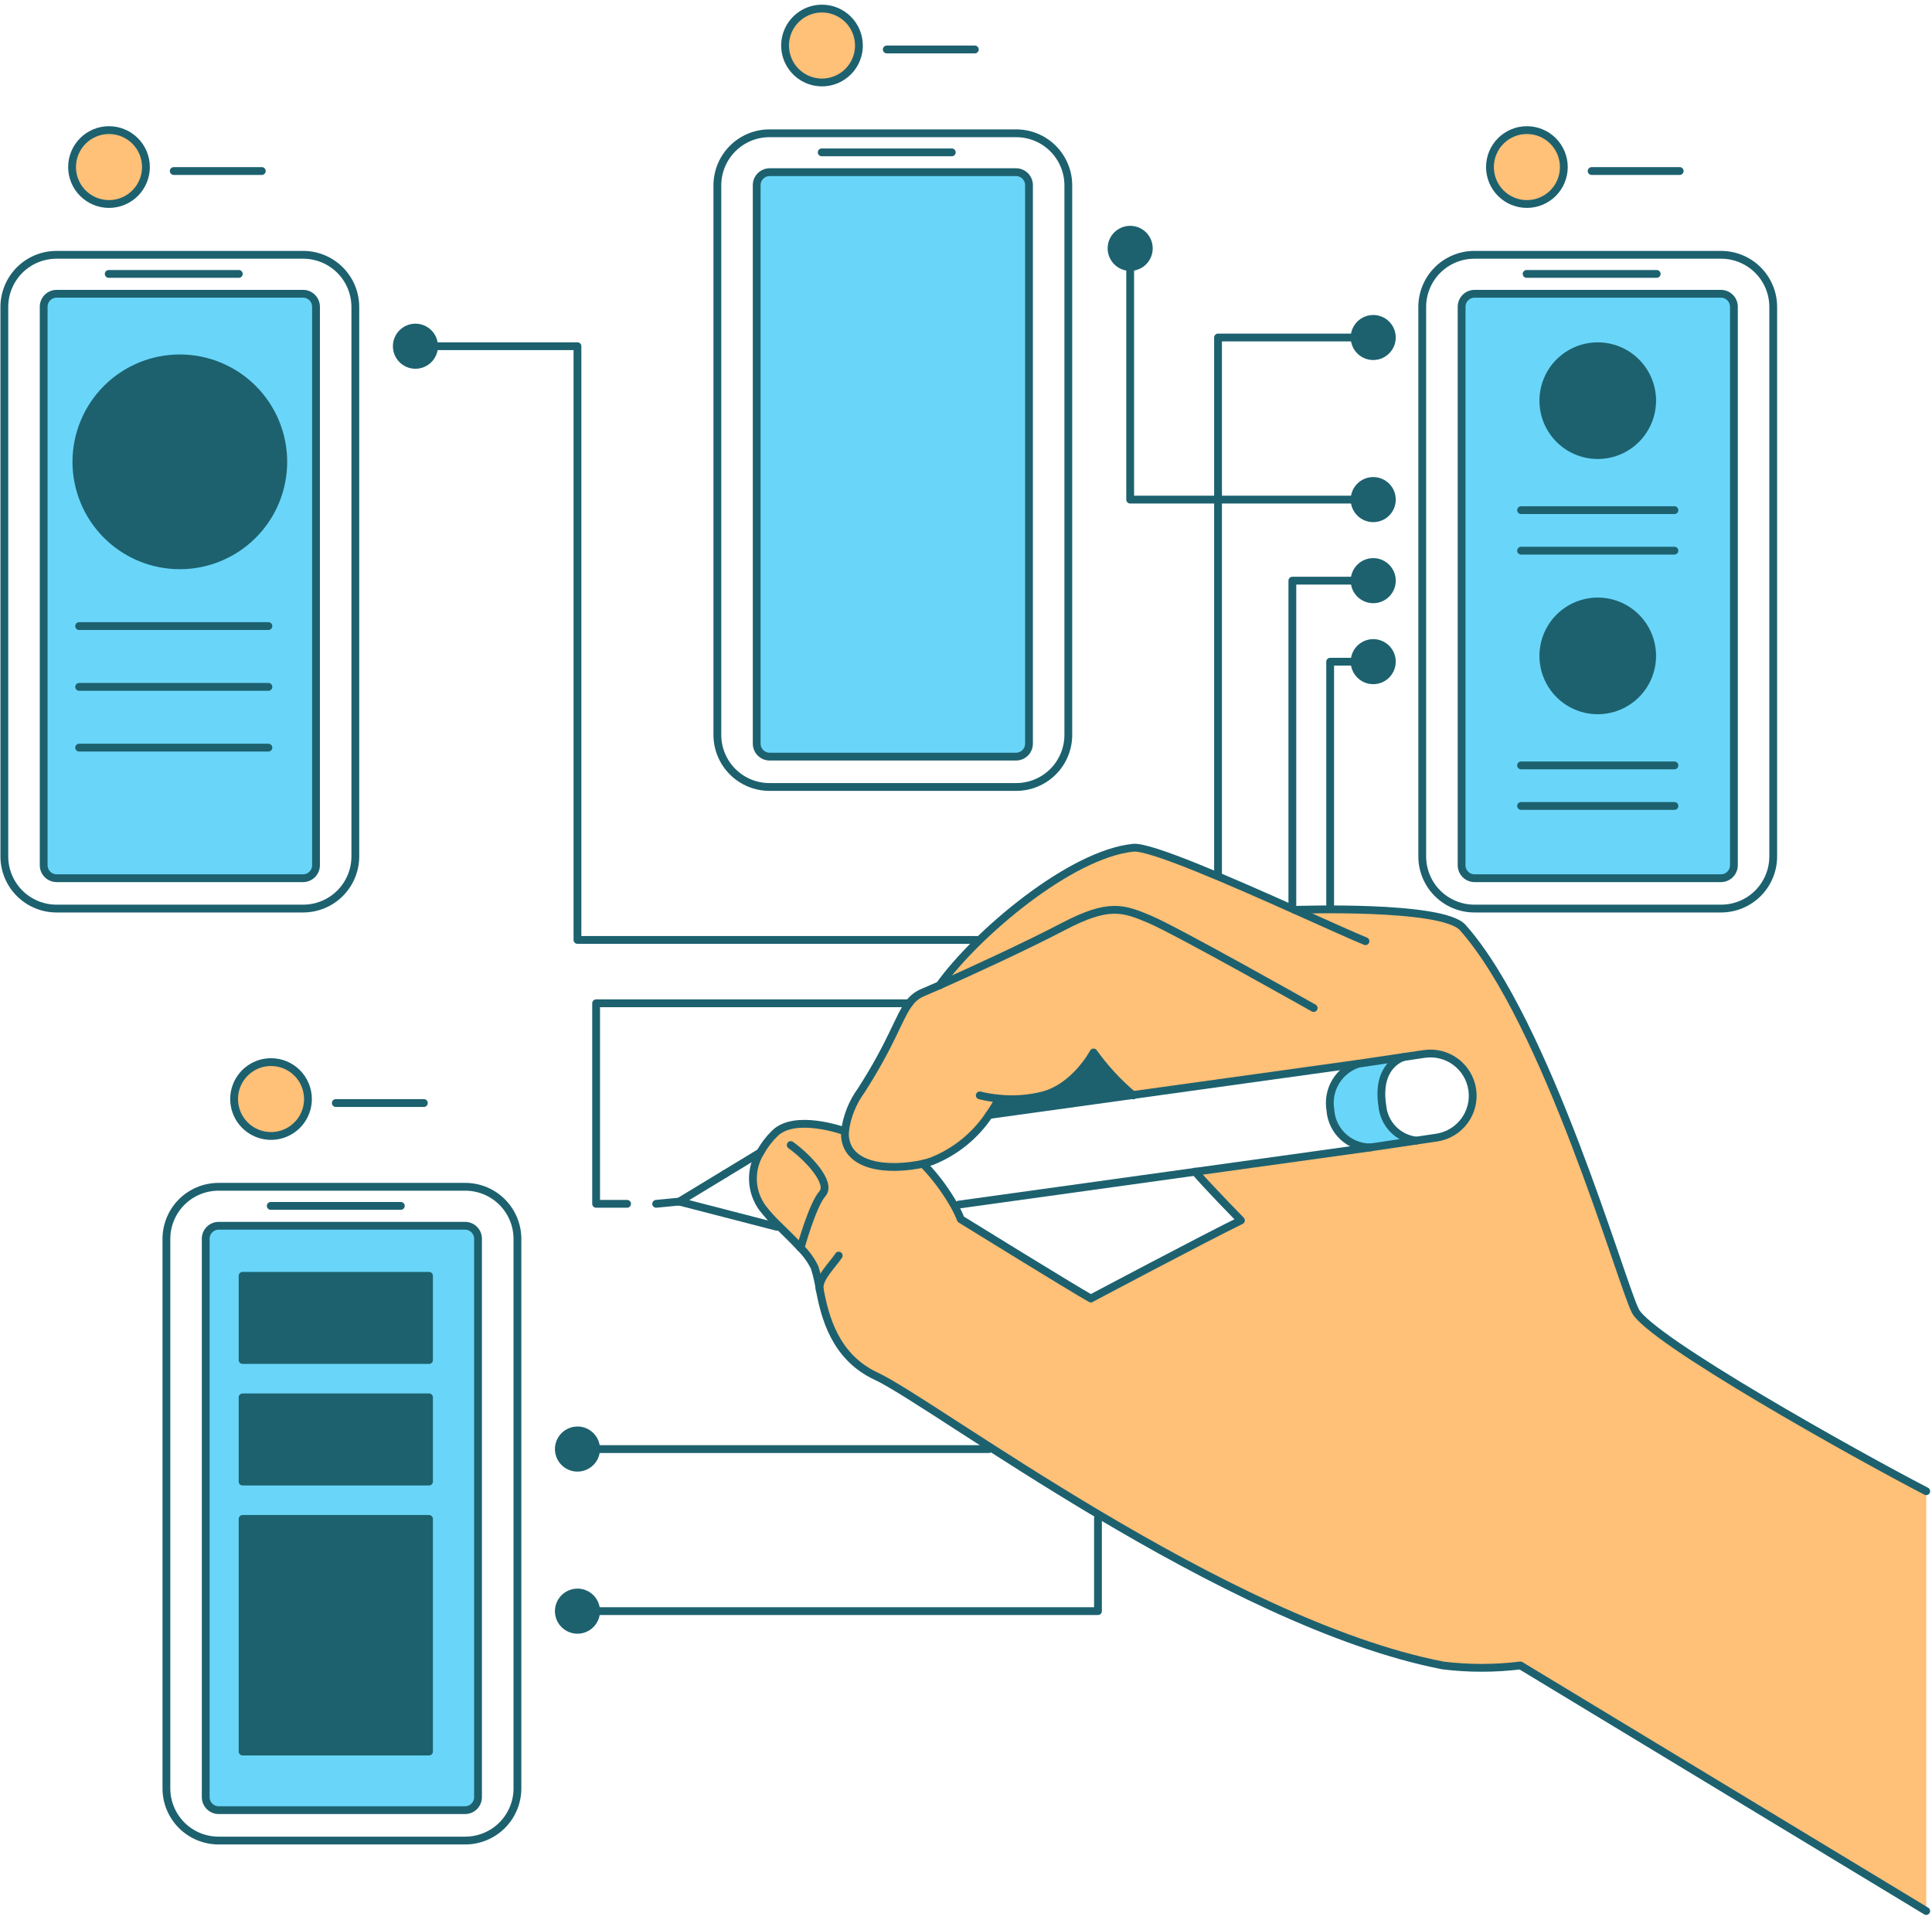 <svg width="382" height="379" viewBox="0 0 382 379" fill="none" xmlns="http://www.w3.org/2000/svg">
<path d="M47.966 252.196H84.828V268.842H47.966V252.196Z" fill="#1D616F"/>
<path d="M47.966 276.224H84.828V292.87H47.966V276.224Z" fill="#1D616F"/>
<path d="M47.966 300.252H84.828V346.232H47.966V300.252Z" fill="#1D616F"/>
<path d="M315.908 68.438C318.035 68.438 320.115 69.069 321.884 70.251C323.652 71.433 325.031 73.112 325.845 75.078C326.659 77.043 326.872 79.206 326.457 81.292C326.042 83.379 325.018 85.295 323.513 86.8C322.009 88.304 320.093 89.328 318.006 89.743C315.92 90.158 313.757 89.945 311.792 89.131C309.826 88.317 308.146 86.939 306.965 85.17C305.783 83.401 305.152 81.321 305.152 79.194C305.153 76.342 306.286 73.606 308.303 71.59C310.32 69.573 313.055 68.439 315.908 68.438Z" fill="#1D616F"/>
<path d="M315.908 118.896C318.036 118.895 320.117 119.526 321.886 120.707C323.656 121.889 325.036 123.569 325.851 125.535C326.666 127.5 326.88 129.664 326.466 131.751C326.051 133.839 325.027 135.756 323.523 137.262C322.019 138.767 320.102 139.793 318.015 140.208C315.928 140.624 313.764 140.412 311.798 139.598C309.831 138.785 308.15 137.406 306.967 135.637C305.784 133.868 305.153 131.788 305.152 129.66C305.151 126.806 306.284 124.069 308.301 122.051C310.318 120.032 313.054 118.898 315.908 118.896Z" fill="#1D616F"/>
<path d="M15.104 91.294C15.104 93.98 15.633 96.64 16.661 99.121C17.689 101.603 19.195 103.858 21.095 105.757C22.994 107.656 25.249 109.163 27.731 110.191C30.212 111.219 32.872 111.748 35.558 111.748C38.244 111.748 40.904 111.219 43.385 110.191C45.867 109.163 48.122 107.656 50.021 105.757C51.92 103.858 53.427 101.603 54.455 99.121C55.483 96.64 56.012 93.98 56.012 91.294C56.012 88.608 55.483 85.948 54.455 83.467C53.427 80.985 51.92 78.73 50.021 76.831C48.122 74.931 45.867 73.425 43.385 72.397C40.904 71.369 38.244 70.84 35.558 70.84C32.872 70.84 30.212 71.369 27.731 72.397C25.249 73.425 22.994 74.931 21.095 76.831C19.195 78.73 17.689 80.985 16.661 83.467C15.633 85.948 15.104 88.608 15.104 91.294Z" fill="#1D616F"/>
<path d="M219.778 49.096C219.778 50.073 220.166 51.01 220.857 51.701C221.548 52.392 222.485 52.78 223.462 52.78C224.439 52.78 225.376 52.392 226.067 51.701C226.758 51.01 227.146 50.073 227.146 49.096C227.146 48.119 226.758 47.182 226.067 46.491C225.376 45.8 224.439 45.412 223.462 45.412C222.485 45.412 221.548 45.8 220.857 46.491C220.166 47.182 219.778 48.119 219.778 49.096Z" fill="#1D616F"/>
<path d="M78.456 68.438C78.456 68.922 78.551 69.401 78.736 69.848C78.921 70.295 79.193 70.701 79.535 71.043C79.877 71.385 80.283 71.656 80.73 71.842C81.177 72.027 81.656 72.122 82.14 72.122C82.624 72.122 83.103 72.027 83.55 71.842C83.997 71.656 84.403 71.385 84.745 71.043C85.087 70.701 85.358 70.295 85.543 69.848C85.728 69.401 85.824 68.922 85.824 68.438C85.824 67.954 85.728 67.475 85.543 67.028C85.358 66.581 85.087 66.175 84.745 65.833C84.403 65.491 83.997 65.22 83.55 65.034C83.103 64.849 82.624 64.754 82.14 64.754C81.656 64.754 81.177 64.849 80.73 65.034C80.283 65.22 79.877 65.491 79.535 65.833C79.193 66.175 78.921 66.581 78.736 67.028C78.551 67.475 78.456 67.954 78.456 68.438Z" fill="#1D616F"/>
<path d="M53.6 209.952C55.044 209.952 56.456 210.381 57.657 211.184C58.857 211.987 59.793 213.127 60.345 214.462C60.897 215.797 61.041 217.265 60.759 218.681C60.477 220.098 59.781 221.399 58.759 222.419C57.737 223.44 56.436 224.135 55.019 224.416C53.603 224.697 52.134 224.552 50.8 223.999C49.466 223.446 48.326 222.509 47.524 221.308C46.723 220.106 46.295 218.694 46.296 217.25C46.296 216.291 46.484 215.341 46.852 214.456C47.218 213.57 47.757 212.765 48.435 212.087C49.113 211.409 49.919 210.872 50.805 210.505C51.691 210.139 52.641 209.951 53.6 209.952Z" fill="#FFC077"/>
<path d="M294.598 33.022C294.598 34.959 295.367 36.817 296.737 38.187C298.107 39.556 299.965 40.326 301.902 40.326C303.839 40.326 305.697 39.556 307.067 38.187C308.436 36.817 309.206 34.959 309.206 33.022C309.206 31.085 308.436 29.227 307.067 27.857C305.697 26.488 303.839 25.718 301.902 25.718C299.965 25.718 298.107 26.488 296.737 27.857C295.367 29.227 294.598 31.085 294.598 33.022Z" fill="#FFC077"/>
<path d="M162.526 1.688C163.97 1.687 165.383 2.114 166.584 2.915C167.786 3.717 168.723 4.857 169.277 6.191C169.831 7.525 169.977 8.993 169.697 10.41C169.416 11.827 168.722 13.129 167.701 14.152C166.681 15.174 165.38 15.871 163.964 16.154C162.547 16.437 161.079 16.294 159.744 15.743C158.408 15.191 157.267 14.257 156.463 13.056C155.659 11.856 155.229 10.444 155.228 9C155.226 8.04 155.413 7.09 155.779 6.203C156.145 5.316 156.683 4.51 157.36 3.83C158.038 3.151 158.843 2.612 159.73 2.245C160.616 1.877 161.566 1.688 162.526 1.688Z" fill="#FFC077"/>
<path d="M14.248 33.022C14.248 34.959 15.017 36.817 16.387 38.187C17.757 39.556 19.615 40.326 21.552 40.326C23.489 40.326 25.347 39.556 26.716 38.187C28.086 36.817 28.856 34.959 28.856 33.022C28.856 31.085 28.086 29.227 26.716 27.857C25.347 26.488 23.489 25.718 21.552 25.718C19.615 25.718 17.757 26.488 16.387 27.857C15.017 29.227 14.248 31.085 14.248 33.022Z" fill="#FFC077"/>
<path d="M280.034 225.472L270.978 226.816C268.984 226.819 267.062 226.072 265.594 224.723C264.126 223.373 263.22 221.521 263.056 219.534V219.442C262.714 217.509 263.081 215.519 264.09 213.835C265.099 212.152 266.681 210.889 268.546 210.278L277.546 208.942C276.998 209.112 272.134 210.742 273.308 218.542C273.457 220.296 274.208 221.944 275.434 223.207C276.66 224.47 278.285 225.271 280.034 225.472Z" fill="#69D6F9"/>
<path d="M342.832 60.632V171.032C342.831 171.712 342.56 172.363 342.08 172.844C341.599 173.324 340.948 173.595 340.268 173.596H291.554C290.874 173.595 290.223 173.324 289.743 172.844C289.263 172.363 288.992 171.711 288.992 171.032V60.632C288.993 59.953 289.263 59.301 289.743 58.821C290.224 58.34 290.875 58.07 291.554 58.068H340.268C340.947 58.07 341.599 58.34 342.079 58.821C342.56 59.301 342.83 59.953 342.832 60.632ZM326.67 79.2C326.671 77.072 326.04 74.991 324.859 73.221C323.677 71.451 321.997 70.072 320.031 69.256C318.065 68.441 315.901 68.228 313.814 68.642C311.727 69.057 309.809 70.081 308.304 71.585C306.798 73.09 305.773 75.007 305.357 77.094C304.942 79.181 305.154 81.345 305.968 83.311C306.782 85.278 308.161 86.959 309.93 88.141C311.699 89.324 313.78 89.956 315.908 89.956C318.761 89.957 321.498 88.824 323.516 86.807C325.535 84.79 326.669 82.053 326.67 79.2ZM326.67 129.666C326.671 127.538 326.04 125.457 324.859 123.687C323.677 121.917 321.997 120.537 320.031 119.722C318.065 118.907 315.901 118.694 313.814 119.108C311.727 119.523 309.809 120.547 308.304 122.051C306.798 123.556 305.773 125.473 305.357 127.56C304.942 129.647 305.154 131.811 305.968 133.777C306.782 135.744 308.161 137.425 309.93 138.607C311.699 139.79 313.78 140.422 315.908 140.422C318.762 140.422 321.5 139.288 323.518 137.27C325.536 135.252 326.67 132.514 326.67 129.66V129.666Z" fill="#69D6F9"/>
<path d="M94.516 244.868V355.258C94.516 355.937 94.246 356.589 93.765 357.07C93.285 357.55 92.633 357.821 91.954 357.822H43.24C42.56 357.821 41.909 357.55 41.428 357.07C40.948 356.589 40.677 355.938 40.676 355.258V244.868C40.676 244.188 40.946 243.536 41.427 243.055C41.908 242.574 42.56 242.304 43.24 242.304H91.954C92.291 242.304 92.624 242.37 92.935 242.499C93.246 242.628 93.528 242.817 93.766 243.055C94.004 243.293 94.193 243.576 94.322 243.887C94.45 244.198 94.516 244.531 94.516 244.868ZM84.826 346.232V300.252H47.966V346.232H84.826ZM84.826 292.872V276.224H47.966V292.872H84.826ZM84.826 268.842V252.2H47.966V268.846L84.826 268.842Z" fill="#69D6F9"/>
<path d="M203.456 36.6V147C203.456 147.681 203.187 148.334 202.706 148.816C202.225 149.299 201.573 149.57 200.892 149.572H152.178C151.497 149.57 150.845 149.298 150.365 148.816C149.885 148.334 149.615 147.681 149.616 147V36.6C149.616 35.92 149.887 35.269 150.367 34.788C150.847 34.308 151.498 34.037 152.178 34.036H200.892C201.572 34.036 202.224 34.307 202.704 34.788C203.185 35.268 203.455 35.92 203.456 36.6Z" fill="#69D6F9"/>
<path d="M62.482 60.632V171.032C62.482 171.37 62.415 171.704 62.286 172.016C62.157 172.327 61.967 172.611 61.728 172.849C61.489 173.088 61.206 173.277 60.894 173.406C60.582 173.534 60.248 173.601 59.91 173.6H11.2C10.863 173.6 10.53 173.534 10.219 173.405C9.908 173.276 9.626 173.087 9.388 172.849C9.15 172.611 8.961 172.328 8.832 172.017C8.704 171.706 8.638 171.373 8.638 171.036V60.636C8.637 60.299 8.703 59.965 8.831 59.654C8.96 59.342 9.148 59.059 9.386 58.821C9.624 58.582 9.907 58.393 10.218 58.264C10.529 58.135 10.863 58.068 11.2 58.068H59.91C60.591 58.068 61.244 58.337 61.726 58.818C62.209 59.299 62.48 59.951 62.482 60.632ZM56.012 91.294C56.012 87.249 54.813 83.294 52.566 79.93C50.319 76.566 47.124 73.944 43.387 72.395C39.649 70.847 35.537 70.442 31.569 71.231C27.601 72.02 23.956 73.968 21.096 76.828C18.235 79.689 16.287 83.333 15.497 87.301C14.708 91.269 15.113 95.381 16.661 99.119C18.209 102.857 20.83 106.051 24.194 108.299C27.558 110.546 31.512 111.746 35.558 111.746C40.982 111.746 46.185 109.591 50.02 105.756C53.856 101.92 56.011 96.718 56.012 91.294Z" fill="#69D6F9"/>
<path d="M271.518 63.034C272.248 63.033 272.962 63.248 273.569 63.653C274.177 64.058 274.65 64.634 274.93 65.308C275.21 65.982 275.283 66.724 275.141 67.44C274.999 68.156 274.648 68.814 274.132 69.33C273.616 69.846 272.958 70.197 272.242 70.339C271.526 70.481 270.784 70.408 270.11 70.128C269.436 69.848 268.86 69.374 268.455 68.767C268.05 68.16 267.835 67.446 267.836 66.716C267.836 65.74 268.225 64.803 268.915 64.113C269.605 63.423 270.542 63.035 271.518 63.034Z" fill="#1D616F"/>
<path d="M267.834 98.76C267.834 99.737 268.222 100.674 268.913 101.365C269.604 102.056 270.541 102.444 271.518 102.444C272.495 102.444 273.432 102.056 274.123 101.365C274.814 100.674 275.202 99.737 275.202 98.76C275.202 97.783 274.814 96.846 274.123 96.155C273.432 95.464 272.495 95.076 271.518 95.076C270.541 95.076 269.604 95.464 268.913 96.155C268.222 96.846 267.834 97.783 267.834 98.76Z" fill="#1D616F"/>
<path d="M267.834 114.782C267.834 115.759 268.222 116.696 268.913 117.387C269.604 118.078 270.541 118.466 271.518 118.466C272.495 118.466 273.432 118.078 274.123 117.387C274.814 116.696 275.202 115.759 275.202 114.782C275.202 113.805 274.814 112.868 274.123 112.177C273.432 111.486 272.495 111.098 271.518 111.098C270.541 111.098 269.604 111.486 268.913 112.177C268.222 112.868 267.834 113.805 267.834 114.782Z" fill="#1D616F"/>
<path d="M271.518 127.112C272.248 127.111 272.961 127.326 273.568 127.73C274.176 128.135 274.649 128.71 274.929 129.384C275.209 130.058 275.283 130.799 275.142 131.515C275 132.231 274.65 132.888 274.135 133.405C273.619 133.921 272.962 134.273 272.247 134.416C271.531 134.559 270.79 134.487 270.115 134.208C269.441 133.93 268.865 133.457 268.459 132.851C268.053 132.245 267.836 131.532 267.836 130.802C267.835 130.318 267.93 129.838 268.114 129.391C268.299 128.943 268.57 128.536 268.912 128.194C269.254 127.851 269.66 127.579 270.107 127.394C270.554 127.208 271.034 127.112 271.518 127.112Z" fill="#1D616F"/>
<path d="M114.176 282.756C114.905 282.755 115.619 282.971 116.226 283.375C116.832 283.78 117.306 284.355 117.586 285.029C117.866 285.703 117.939 286.444 117.798 287.16C117.656 287.875 117.306 288.533 116.791 289.049C116.275 289.565 115.619 289.917 114.903 290.06C114.188 290.203 113.447 290.131 112.772 289.853C112.098 289.574 111.522 289.102 111.116 288.496C110.71 287.89 110.493 287.177 110.492 286.448C110.491 285.47 110.879 284.532 111.57 283.84C112.261 283.147 113.198 282.758 114.176 282.756Z" fill="#1D616F"/>
<path d="M114.176 314.8C114.905 314.8 115.617 315.016 116.223 315.421C116.829 315.826 117.301 316.401 117.58 317.075C117.858 317.748 117.931 318.489 117.789 319.204C117.647 319.918 117.296 320.575 116.78 321.09C116.265 321.605 115.608 321.956 114.893 322.098C114.179 322.239 113.438 322.166 112.765 321.887C112.092 321.608 111.516 321.135 111.112 320.529C110.707 319.923 110.492 319.211 110.492 318.482C110.494 317.506 110.882 316.57 111.573 315.88C112.263 315.189 113.2 314.801 114.176 314.8Z" fill="#1D616F"/>
<path d="M197.472 217.156C200.409 217.463 203.378 217.251 206.242 216.532C212.612 214.84 216.218 208.046 216.218 208.046C218.45 211.161 221.059 213.988 223.986 216.462L195.556 220.4C196.265 219.407 196.903 218.364 197.464 217.28L197.472 217.156Z" fill="#1D616F"/>
<path d="M185.758 194.772C193.032 184.604 211.632 168.838 224.072 167.572C227.43 167.226 243.472 174.252 255.998 179.858C255.998 179.858 285.198 178.814 289.216 183.348C305.878 202.102 320.478 253.402 323.328 259.1C326.178 264.798 367.246 287.73 380.858 294.772V377.744L300.634 329.208C295.544 329.831 290.398 329.831 285.308 329.208C242.216 320.84 184.47 277.23 173.288 272.048C165.074 268.248 163.12 260.298 162.088 254.962C161.867 253.455 161.526 251.967 161.068 250.514C160.363 249.086 159.427 247.784 158.296 246.662C156.944 245.178 155.324 243.642 153.88 242.214C152.74 241.127 151.684 239.955 150.722 238.708C149.591 237.133 148.95 235.259 148.879 233.321C148.808 231.384 149.31 229.468 150.322 227.814C151.084 226.433 152.041 225.169 153.164 224.062C157.14 220.078 166.684 223.482 167.07 223.614C167.443 220.708 168.544 217.943 170.27 215.576C176.316 206.194 177.682 201.084 179.768 198.318C180.443 197.387 181.362 196.66 182.424 196.218C183.2 195.884 184.36 195.382 185.758 194.772ZM197.472 217.156V217.288C196.911 218.372 196.273 219.415 195.564 220.408C192.82 224.511 188.898 227.687 184.314 229.518C183.736 229.718 183.126 229.896 182.514 230.052C184.969 232.591 187.084 235.438 188.806 238.522C189.254 239.328 189.646 240.164 189.98 241.024C189.98 241.024 212.126 254.712 215.692 256.69C215.692 256.69 238.438 244.622 245.372 241.254C245.372 241.254 237.944 233.642 236.338 231.626L270.992 226.816L280.048 225.472L284.094 224.872C286.28 224.541 288.246 223.358 289.562 221.582C290.877 219.805 291.435 217.579 291.114 215.392C290.792 213.205 289.617 211.234 287.845 209.911C286.074 208.588 283.851 208.021 281.662 208.334L277.608 208.934C277.593 208.932 277.577 208.932 277.562 208.934L268.562 210.27L224.01 216.454C221.083 213.98 218.474 211.153 216.242 208.038C216.242 208.038 212.642 214.838 206.266 216.524C203.394 217.249 200.418 217.463 197.472 217.156Z" fill="#FFC077"/>
<path d="M380.858 294.778C367.246 287.736 326.176 264.796 323.328 259.106C320.48 253.416 305.878 202.106 289.216 183.354C285.2 178.82 256 179.864 256 179.864" stroke="#1D616F" stroke-width="1.544" stroke-linecap="round" stroke-linejoin="round"/>
<path d="M167.066 223.628C166.68 223.496 157.136 220.092 153.16 224.076C152.037 225.183 151.079 226.447 150.318 227.828C149.305 229.482 148.803 231.398 148.875 233.335C148.946 235.273 149.587 237.147 150.718 238.722C151.68 239.969 152.735 241.141 153.876 242.228C155.32 243.656 156.94 245.192 158.292 246.676C159.423 247.798 160.359 249.1 161.064 250.528C161.521 251.981 161.862 253.469 162.084 254.976C163.118 260.31 165.072 268.256 173.284 272.062C184.466 277.244 242.212 320.862 285.304 329.222C290.393 329.845 295.54 329.845 300.63 329.222L380.854 377.758" stroke="#1D616F" stroke-width="1.544" stroke-linecap="round" stroke-linejoin="round"/>
<path d="M182.484 230.044H182.5C184.955 232.583 187.07 235.43 188.792 238.514C189.24 239.32 189.632 240.156 189.966 241.016C189.966 241.016 212.112 254.704 215.678 256.682C215.678 256.682 238.424 244.614 245.358 241.246C245.358 241.246 237.93 233.634 236.324 231.618L236.302 231.602" stroke="#1D616F" stroke-width="1.544" stroke-linecap="round" stroke-linejoin="round"/>
<path d="M158.294 246.668C158.294 246.668 160.642 238.204 162.594 235.988C164.546 233.772 159.544 228.638 156.348 226.346" stroke="#1D616F" stroke-width="1.544" stroke-linecap="round" stroke-linejoin="round"/>
<path d="M165.83 248.2C164.63 250.046 161.63 252.818 162.086 254.964" stroke="#1D616F" stroke-width="1.544" stroke-linecap="round" stroke-linejoin="round"/>
<path d="M224.072 216.532L223.986 216.462C221.059 213.988 218.45 211.161 216.218 208.046C216.218 208.046 212.618 214.846 206.242 216.532C203.378 217.251 200.409 217.463 197.472 217.156C196.209 217.046 194.956 216.837 193.726 216.532" stroke="#1D616F" stroke-width="1.544" stroke-linecap="round" stroke-linejoin="round"/>
<path d="M197.464 217.288C196.903 218.372 196.265 219.415 195.556 220.408C192.812 224.511 188.89 227.687 184.306 229.518C183.728 229.718 183.118 229.896 182.506 230.052C182.166 230.128 181.826 230.198 181.472 230.252C173.58 231.618 166.708 229.828 167.072 223.612C167.445 220.706 168.546 217.941 170.272 215.574C176.318 206.192 177.684 201.08 179.77 198.316C180.445 197.385 181.364 196.658 182.426 196.216C183.226 195.876 184.378 195.374 185.776 194.764C191.93 192.032 202.91 186.99 210.222 183.164C219.186 178.476 222.036 179.496 227.34 181.736C232.644 183.976 259.74 199.262 259.74 199.262" stroke="#1D616F" stroke-width="1.544" stroke-linecap="round" stroke-linejoin="round"/>
<path d="M269.982 186.048C267.426 185.014 262.136 182.604 255.998 179.864C243.474 174.264 227.43 167.232 224.072 167.578C211.632 168.838 193.032 184.604 185.758 194.778" stroke="#1D616F" stroke-width="1.544" stroke-linecap="round" stroke-linejoin="round"/>
<path d="M195.556 220.408L223.986 216.462L268.538 210.278" stroke="#1D616F" stroke-width="1.544" stroke-linecap="round" stroke-linejoin="round"/>
<path d="M270.978 226.816L236.324 231.626L189.518 238.128" stroke="#1D616F" stroke-width="1.544" stroke-linecap="round" stroke-linejoin="round"/>
<path d="M143.308 232.066L134.304 237.526L141.486 239.378L143.098 239.796L153.592 242.506" stroke="#1D616F" stroke-width="1.544" stroke-linecap="round" stroke-linejoin="round"/>
<path d="M150.302 227.82L143.308 232.066" stroke="#1D616F" stroke-width="1.544" stroke-linecap="round" stroke-linejoin="round"/>
<path d="M280.034 225.472L270.978 226.816C268.984 226.819 267.062 226.072 265.594 224.723C264.126 223.373 263.22 221.521 263.056 219.534V219.442C262.714 217.509 263.081 215.519 264.09 213.835C265.099 212.152 266.681 210.889 268.546 210.278L277.546 208.942" stroke="#1D616F" stroke-width="1.544" stroke-linecap="round" stroke-linejoin="round"/>
<path d="M280.034 225.472L284.08 224.872C286.266 224.541 288.232 223.358 289.547 221.582C290.863 219.805 291.421 217.579 291.099 215.392C290.778 213.205 289.603 211.234 287.831 209.911C286.06 208.588 283.836 208.021 281.648 208.334L277.594 208.934C277.579 208.932 277.563 208.932 277.548 208.934C277 209.104 272.136 210.734 273.31 218.534C273.457 220.289 274.207 221.939 275.433 223.204C276.659 224.468 278.284 225.27 280.034 225.472Z" stroke="#1D616F" stroke-width="1.544" stroke-linecap="round" stroke-linejoin="round"/>
<path d="M134.304 237.526L129.742 237.966" stroke="#1D616F" stroke-width="1.544" stroke-linecap="round" stroke-linejoin="round"/>
<path d="M59.948 179.6H11.166C8.432 179.599 5.811 178.513 3.878 176.58C1.945 174.647 0.858 172.026 0.858 169.292V60.678C0.859 57.944 1.945 55.323 3.878 53.39C5.811 51.457 8.432 50.371 11.166 50.37H59.948C62.682 50.37 65.303 51.457 67.236 53.39C69.169 55.323 70.255 57.944 70.256 60.678V169.292C70.255 172.026 69.169 174.647 67.236 176.58C65.303 178.513 62.682 179.599 59.948 179.6Z" stroke="#1D616F" stroke-width="1.544" stroke-linecap="round" stroke-linejoin="round"/>
<path d="M59.91 173.6H11.2C10.863 173.6 10.53 173.534 10.219 173.405C9.908 173.276 9.626 173.087 9.388 172.849C9.15 172.611 8.961 172.328 8.832 172.017C8.704 171.706 8.638 171.373 8.638 171.036V60.636C8.637 60.299 8.703 59.965 8.831 59.654C8.96 59.342 9.148 59.059 9.386 58.821C9.624 58.582 9.907 58.393 10.218 58.264C10.529 58.135 10.863 58.068 11.2 58.068H59.91C60.591 58.068 61.244 58.337 61.726 58.818C62.209 59.299 62.48 59.951 62.482 60.632V171.032C62.482 171.37 62.415 171.704 62.286 172.016C62.157 172.327 61.967 172.611 61.728 172.849C61.489 173.088 61.206 173.277 60.894 173.406C60.582 173.534 60.248 173.601 59.91 173.6Z" stroke="#1D616F" stroke-width="1.544" stroke-linecap="round" stroke-linejoin="round"/>
<path d="M21.498 54.146H47.216" stroke="#1D616F" stroke-width="1.544" stroke-linecap="round" stroke-linejoin="round"/>
<path d="M51.764 33.808H34.354" stroke="#1D616F" stroke-width="1.544" stroke-linecap="round" stroke-linejoin="round"/>
<path d="M14.248 33.022C14.248 34.959 15.017 36.817 16.387 38.187C17.757 39.556 19.615 40.326 21.552 40.326C23.489 40.326 25.347 39.556 26.716 38.187C28.086 36.817 28.856 34.959 28.856 33.022C28.856 31.085 28.086 29.227 26.716 27.857C25.347 26.488 23.489 25.718 21.552 25.718C19.615 25.718 17.757 26.488 16.387 27.857C15.017 29.227 14.248 31.085 14.248 33.022Z" stroke="#1D616F" stroke-width="1.544" stroke-linecap="round" stroke-linejoin="round"/>
<path d="M92 363.83H43.21C41.856 363.83 40.516 363.564 39.265 363.046C38.014 362.528 36.878 361.769 35.92 360.811C34.963 359.854 34.204 358.718 33.686 357.467C33.168 356.216 32.902 354.876 32.902 353.522V244.906C32.902 243.552 33.168 242.212 33.686 240.961C34.204 239.711 34.963 238.574 35.92 237.617C36.878 236.66 38.014 235.901 39.265 235.383C40.516 234.866 41.856 234.599 43.21 234.6H92C94.733 234.601 97.355 235.686 99.287 237.619C101.22 239.552 102.307 242.173 102.308 244.906V353.522C102.307 356.255 101.22 358.877 99.287 360.81C97.355 362.743 94.733 363.829 92 363.83Z" stroke="#1D616F" stroke-width="1.544" stroke-linecap="round" stroke-linejoin="round"/>
<path d="M91.954 357.822H43.24C42.56 357.821 41.909 357.55 41.428 357.07C40.948 356.589 40.677 355.938 40.676 355.258V244.868C40.676 244.188 40.946 243.536 41.427 243.055C41.908 242.574 42.56 242.304 43.24 242.304H91.954C92.291 242.304 92.624 242.37 92.935 242.499C93.246 242.628 93.528 242.817 93.766 243.055C94.004 243.293 94.193 243.576 94.322 243.887C94.45 244.198 94.516 244.531 94.516 244.868V355.258C94.516 355.937 94.246 356.589 93.765 357.07C93.285 357.55 92.633 357.821 91.954 357.822Z" stroke="#1D616F" stroke-width="1.544" stroke-linecap="round" stroke-linejoin="round"/>
<path d="M53.532 238.374H79.252" stroke="#1D616F" stroke-width="1.544" stroke-linecap="round" stroke-linejoin="round"/>
<path d="M83.808 218.044H66.396" stroke="#1D616F" stroke-width="1.544" stroke-linecap="round" stroke-linejoin="round"/>
<path d="M60.89 217.25C60.89 218.694 60.462 220.106 59.66 221.307C58.858 222.507 57.718 223.443 56.384 223.996C55.05 224.549 53.582 224.693 52.165 224.412C50.749 224.13 49.448 223.434 48.427 222.413C47.406 221.392 46.711 220.091 46.43 218.674C46.148 217.258 46.293 215.79 46.846 214.456C47.4 213.122 48.336 211.982 49.537 211.18C50.738 210.379 52.15 209.951 53.594 209.952C55.529 209.953 57.385 210.722 58.753 212.09C60.121 213.459 60.89 215.315 60.89 217.25Z" stroke="#1D616F" stroke-width="1.544" stroke-linecap="round" stroke-linejoin="round"/>
<path d="M200.922 155.564H152.14C150.786 155.564 149.446 155.298 148.196 154.78C146.946 154.262 145.81 153.502 144.853 152.545C143.897 151.588 143.138 150.451 142.621 149.2C142.104 147.95 141.839 146.609 141.84 145.256V36.656C141.839 35.303 142.104 33.962 142.622 32.712C143.139 31.461 143.897 30.325 144.854 29.368C145.81 28.41 146.946 27.651 148.196 27.133C149.447 26.615 150.787 26.348 152.14 26.348H200.922C202.276 26.347 203.617 26.613 204.868 27.131C206.119 27.648 207.256 28.407 208.213 29.365C209.17 30.322 209.93 31.459 210.447 32.71C210.965 33.961 211.231 35.302 211.23 36.656V145.256C211.231 146.61 210.965 147.951 210.448 149.202C209.93 150.453 209.171 151.59 208.214 152.548C207.256 153.505 206.119 154.264 204.868 154.782C203.617 155.3 202.276 155.565 200.922 155.564Z" stroke="#1D616F" stroke-width="1.544" stroke-linecap="round" stroke-linejoin="round"/>
<path d="M200.892 149.566H152.178C151.498 149.564 150.847 149.293 150.367 148.812C149.887 148.331 149.617 147.68 149.616 147V36.6C149.616 35.92 149.887 35.269 150.367 34.788C150.847 34.308 151.498 34.037 152.178 34.036H200.892C201.572 34.036 202.224 34.307 202.704 34.788C203.185 35.268 203.455 35.92 203.456 36.6V147C203.455 147.68 203.185 148.332 202.704 148.813C202.223 149.294 201.572 149.564 200.892 149.566Z" stroke="#1D616F" stroke-width="1.544" stroke-linecap="round" stroke-linejoin="round"/>
<path d="M162.472 30.118H188.19" stroke="#1D616F" stroke-width="1.544" stroke-linecap="round" stroke-linejoin="round"/>
<path d="M192.746 9.78H175.334" stroke="#1D616F" stroke-width="1.544" stroke-linecap="round" stroke-linejoin="round"/>
<path d="M169.83 9C169.829 10.444 169.401 11.856 168.598 13.056C167.796 14.257 166.655 15.192 165.321 15.745C163.987 16.297 162.519 16.442 161.103 16.16C159.687 15.878 158.386 15.182 157.365 14.161C156.343 13.14 155.648 11.839 155.366 10.423C155.084 9.007 155.229 7.539 155.781 6.205C156.334 4.87 157.269 3.73 158.47 2.927C159.67 2.125 161.082 1.696 162.526 1.696C163.485 1.696 164.435 1.885 165.321 2.251C166.208 2.618 167.013 3.156 167.691 3.835C168.369 4.513 168.907 5.318 169.274 6.205C169.641 7.091 169.83 8.041 169.83 9Z" stroke="#1D616F" stroke-width="1.544" stroke-linecap="round" stroke-linejoin="round"/>
<path d="M340.298 179.6H291.516C288.782 179.599 286.161 178.513 284.228 176.58C282.295 174.647 281.209 172.026 281.208 169.292V60.678C281.209 57.944 282.295 55.323 284.228 53.39C286.161 51.457 288.782 50.371 291.516 50.37H340.298C341.652 50.37 342.992 50.636 344.243 51.154C345.494 51.672 346.63 52.431 347.587 53.389C348.545 54.346 349.304 55.482 349.822 56.733C350.34 57.984 350.606 59.324 350.606 60.678V169.292C350.607 170.646 350.34 171.986 349.822 173.237C349.305 174.488 348.545 175.625 347.588 176.582C346.631 177.539 345.494 178.299 344.243 178.816C342.992 179.334 341.652 179.601 340.298 179.6Z" stroke="#1D616F" stroke-width="1.544" stroke-linecap="round" stroke-linejoin="round"/>
<path d="M340.268 173.6H291.554C290.874 173.599 290.223 173.328 289.743 172.848C289.263 172.367 288.992 171.716 288.992 171.036V60.636C288.993 59.957 289.263 59.305 289.743 58.825C290.224 58.344 290.875 58.074 291.554 58.072H340.268C340.947 58.074 341.599 58.344 342.079 58.825C342.56 59.305 342.83 59.956 342.832 60.636V171.036C342.831 171.716 342.56 172.367 342.08 172.848C341.599 173.328 340.948 173.599 340.268 173.6Z" stroke="#1D616F" stroke-width="1.544" stroke-linecap="round" stroke-linejoin="round"/>
<path d="M301.848 54.146H327.566" stroke="#1D616F" stroke-width="1.544" stroke-linecap="round" stroke-linejoin="round"/>
<path d="M332.114 33.808H314.702" stroke="#1D616F" stroke-width="1.544" stroke-linecap="round" stroke-linejoin="round"/>
<path d="M294.598 33.022C294.598 34.959 295.367 36.817 296.737 38.187C298.107 39.556 299.965 40.326 301.902 40.326C303.839 40.326 305.697 39.556 307.067 38.187C308.436 36.817 309.206 34.959 309.206 33.022C309.206 31.085 308.436 29.227 307.067 27.857C305.697 26.488 303.839 25.718 301.902 25.718C299.965 25.718 298.107 26.488 296.737 27.857C295.367 29.227 294.598 31.085 294.598 33.022Z" stroke="#1D616F" stroke-width="1.544" stroke-linecap="round" stroke-linejoin="round"/>
<path d="M117.866 286.448C117.865 287.177 117.648 287.89 117.243 288.496C116.837 289.102 116.261 289.574 115.587 289.852C114.913 290.131 114.172 290.203 113.457 290.061C112.742 289.918 112.085 289.567 111.569 289.051C111.054 288.535 110.703 287.878 110.561 287.163C110.419 286.448 110.492 285.707 110.771 285.033C111.049 284.359 111.522 283.784 112.128 283.378C112.734 282.973 113.447 282.756 114.176 282.756C114.661 282.756 115.141 282.851 115.589 283.036C116.037 283.222 116.444 283.494 116.787 283.837C117.129 284.18 117.401 284.587 117.586 285.035C117.771 285.483 117.867 285.963 117.866 286.448Z" stroke="#1D616F" stroke-width="1.544" stroke-linecap="round" stroke-linejoin="round"/>
<path d="M117.866 318.482C117.867 319.212 117.652 319.925 117.248 320.532C116.843 321.14 116.268 321.613 115.594 321.893C114.92 322.174 114.179 322.248 113.463 322.106C112.747 321.965 112.089 321.614 111.573 321.099C111.057 320.583 110.705 319.926 110.562 319.211C110.419 318.496 110.491 317.754 110.77 317.08C111.048 316.405 111.521 315.829 112.127 315.423C112.733 315.017 113.446 314.8 114.176 314.8C114.66 314.799 115.14 314.894 115.587 315.079C116.035 315.263 116.441 315.534 116.784 315.876C117.127 316.218 117.399 316.624 117.584 317.071C117.77 317.519 117.866 317.998 117.866 318.482Z" stroke="#1D616F" stroke-width="1.544" stroke-linecap="round" stroke-linejoin="round"/>
<path d="M118.252 318.482H217.092V300.06" stroke="#1D616F" stroke-width="1.544" stroke-linecap="round" stroke-linejoin="round"/>
<path d="M78.456 68.438C78.456 68.922 78.551 69.401 78.736 69.848C78.921 70.295 79.193 70.701 79.535 71.043C79.877 71.385 80.283 71.656 80.73 71.842C81.177 72.027 81.656 72.122 82.14 72.122C82.624 72.122 83.103 72.027 83.55 71.842C83.997 71.656 84.403 71.385 84.745 71.043C85.087 70.701 85.358 70.295 85.543 69.848C85.728 69.401 85.824 68.922 85.824 68.438C85.824 67.954 85.728 67.475 85.543 67.028C85.358 66.581 85.087 66.175 84.745 65.833C84.403 65.491 83.997 65.22 83.55 65.034C83.103 64.849 82.624 64.754 82.14 64.754C81.656 64.754 81.177 64.849 80.73 65.034C80.283 65.22 79.877 65.491 79.535 65.833C79.193 66.175 78.921 66.581 78.736 67.028C78.551 67.475 78.456 67.954 78.456 68.438Z" stroke="#1D616F" stroke-width="1.544" stroke-linecap="round" stroke-linejoin="round"/>
<path d="M85.822 68.438H114.176V185.8H193.41" stroke="#1D616F" stroke-width="1.544" stroke-linecap="round" stroke-linejoin="round"/>
<path d="M123.988 237.966H117.866V198.324H179.752H179.76" stroke="#1D616F" stroke-width="1.544" stroke-linecap="round" stroke-linejoin="round"/>
<path d="M275.2 66.716C275.2 67.445 274.985 68.157 274.58 68.763C274.176 69.369 273.6 69.842 272.927 70.121C272.254 70.4 271.513 70.473 270.799 70.331C270.084 70.189 269.427 69.839 268.912 69.324C268.396 68.808 268.045 68.152 267.903 67.437C267.761 66.723 267.834 65.982 268.112 65.309C268.391 64.635 268.863 64.06 269.469 63.655C270.075 63.25 270.787 63.034 271.516 63.034C272.493 63.035 273.429 63.422 274.12 64.113C274.81 64.803 275.199 65.739 275.2 66.716Z" stroke="#1D616F" stroke-width="1.544" stroke-linecap="round" stroke-linejoin="round"/>
<path d="M219.778 49.096C219.778 50.073 220.166 51.01 220.857 51.701C221.548 52.392 222.485 52.78 223.462 52.78C224.439 52.78 225.376 52.392 226.067 51.701C226.758 51.01 227.146 50.073 227.146 49.096C227.146 48.119 226.758 47.182 226.067 46.491C225.376 45.8 224.439 45.412 223.462 45.412C222.485 45.412 221.548 45.8 220.857 46.491C220.166 47.182 219.778 48.119 219.778 49.096Z" stroke="#1D616F" stroke-width="1.544" stroke-linecap="round" stroke-linejoin="round"/>
<path d="M267.834 98.76C267.834 99.737 268.222 100.674 268.913 101.365C269.604 102.056 270.541 102.444 271.518 102.444C272.495 102.444 273.432 102.056 274.123 101.365C274.814 100.674 275.202 99.737 275.202 98.76C275.202 97.783 274.814 96.846 274.123 96.155C273.432 95.464 272.495 95.076 271.518 95.076C270.541 95.076 269.604 95.464 268.913 96.155C268.222 96.846 267.834 97.783 267.834 98.76Z" stroke="#1D616F" stroke-width="1.544" stroke-linecap="round" stroke-linejoin="round"/>
<path d="M267.834 114.782C267.834 115.759 268.222 116.696 268.913 117.387C269.604 118.078 270.541 118.466 271.518 118.466C272.495 118.466 273.432 118.078 274.123 117.387C274.814 116.696 275.202 115.759 275.202 114.782C275.202 113.805 274.814 112.868 274.123 112.177C273.432 111.486 272.495 111.098 271.518 111.098C270.541 111.098 269.604 111.486 268.913 112.177C268.222 112.868 267.834 113.805 267.834 114.782Z" stroke="#1D616F" stroke-width="1.544" stroke-linecap="round" stroke-linejoin="round"/>
<path d="M275.2 130.8C275.199 131.528 274.982 132.24 274.576 132.845C274.171 133.45 273.595 133.921 272.922 134.199C272.248 134.477 271.508 134.549 270.794 134.406C270.079 134.264 269.424 133.912 268.909 133.397C268.394 132.881 268.044 132.225 267.902 131.51C267.761 130.796 267.834 130.056 268.113 129.383C268.392 128.71 268.864 128.135 269.47 127.73C270.076 127.326 270.788 127.11 271.516 127.11C272 127.11 272.48 127.205 272.927 127.391C273.375 127.577 273.781 127.848 274.123 128.191C274.465 128.534 274.737 128.941 274.921 129.388C275.106 129.836 275.201 130.316 275.2 130.8Z" stroke="#1D616F" stroke-width="1.544" stroke-linecap="round" stroke-linejoin="round"/>
<path d="M223.462 52.78V98.76H240.834H267.836" stroke="#1D616F" stroke-width="1.544" stroke-linecap="round" stroke-linejoin="round"/>
<path d="M267.836 114.782H255.528V179.06" stroke="#1D616F" stroke-width="1.544" stroke-linecap="round" stroke-linejoin="round"/>
<path d="M267.836 130.802H263.002V179.06" stroke="#1D616F" stroke-width="1.544" stroke-linecap="round" stroke-linejoin="round"/>
<path d="M267.836 66.716H240.834V98.76V172.79" stroke="#1D616F" stroke-width="1.544" stroke-linecap="round" stroke-linejoin="round"/>
<path d="M15.104 91.294C15.104 93.98 15.633 96.64 16.661 99.121C17.689 101.603 19.195 103.858 21.095 105.757C22.994 107.656 25.249 109.163 27.731 110.191C30.212 111.219 32.872 111.748 35.558 111.748C38.244 111.748 40.904 111.219 43.385 110.191C45.867 109.163 48.122 107.656 50.021 105.757C51.92 103.858 53.427 101.603 54.455 99.121C55.483 96.64 56.012 93.98 56.012 91.294C56.012 88.608 55.483 85.948 54.455 83.467C53.427 80.985 51.92 78.73 50.021 76.831C48.122 74.931 45.867 73.425 43.385 72.397C40.904 71.369 38.244 70.84 35.558 70.84C32.872 70.84 30.212 71.369 27.731 72.397C25.249 73.425 22.994 74.931 21.095 76.831C19.195 78.73 17.689 80.985 16.661 83.467C15.633 85.948 15.104 88.608 15.104 91.294Z" stroke="#1D616F" stroke-width="1.544" stroke-linecap="round" stroke-linejoin="round"/>
<path d="M15.644 123.76H53.07" stroke="#1D616F" stroke-width="1.544" stroke-linecap="round" stroke-linejoin="round"/>
<path d="M15.644 135.776H53.07" stroke="#1D616F" stroke-width="1.544" stroke-linecap="round" stroke-linejoin="round"/>
<path d="M15.644 147.79H53.07" stroke="#1D616F" stroke-width="1.544" stroke-linecap="round" stroke-linejoin="round"/>
<path d="M47.966 252.196H84.828V268.842H47.966V252.196Z" stroke="#1D616F" stroke-width="1.544" stroke-linecap="round" stroke-linejoin="round"/>
<path d="M47.966 276.224H84.828V292.87H47.966V276.224Z" stroke="#1D616F" stroke-width="1.544" stroke-linecap="round" stroke-linejoin="round"/>
<path d="M47.966 300.252H84.828V346.232H47.966V300.252Z" stroke="#1D616F" stroke-width="1.544" stroke-linecap="round" stroke-linejoin="round"/>
<path d="M326.67 79.2C326.671 81.328 326.04 83.409 324.859 85.179C323.677 86.949 321.997 88.329 320.031 89.144C318.065 89.959 315.901 90.172 313.814 89.758C311.726 89.343 309.809 88.319 308.304 86.815C306.798 85.31 305.773 83.393 305.357 81.306C304.941 79.219 305.154 77.055 305.968 75.089C306.782 73.122 308.161 71.441 309.93 70.259C311.699 69.076 313.78 68.444 315.908 68.444C318.761 68.443 321.498 69.576 323.516 71.593C325.534 73.611 326.669 76.347 326.67 79.2Z" stroke="#1D616F" stroke-width="1.544" stroke-linecap="round" stroke-linejoin="round"/>
<path d="M300.75 100.844H331.072" stroke="#1D616F" stroke-width="1.544" stroke-linecap="round" stroke-linejoin="round"/>
<path d="M300.75 108.852H331.072" stroke="#1D616F" stroke-width="1.544" stroke-linecap="round" stroke-linejoin="round"/>
<path d="M326.67 129.66C326.669 131.788 326.037 133.868 324.855 135.637C323.672 137.406 321.991 138.784 320.025 139.598C318.059 140.412 315.896 140.624 313.809 140.209C311.722 139.793 309.805 138.769 308.301 137.264C306.796 135.759 305.772 133.842 305.357 131.755C304.942 129.668 305.155 127.505 305.969 125.539C306.783 123.573 308.162 121.892 309.931 120.71C311.7 119.528 313.78 118.896 315.908 118.896C317.321 118.896 318.721 119.174 320.027 119.715C321.333 120.256 322.52 121.049 323.519 122.048C324.519 123.048 325.311 124.235 325.852 125.541C326.392 126.847 326.67 128.246 326.67 129.66Z" stroke="#1D616F" stroke-width="1.544" stroke-linecap="round" stroke-linejoin="round"/>
<path d="M300.75 151.302H331.072" stroke="#1D616F" stroke-width="1.544" stroke-linecap="round" stroke-linejoin="round"/>
<path d="M300.75 159.318H331.072" stroke="#1D616F" stroke-width="1.544" stroke-linecap="round" stroke-linejoin="round"/>
<path d="M117.866 286.448H195.556" stroke="#1D616F" stroke-width="1.544" stroke-linecap="round" stroke-linejoin="round"/>
</svg>
